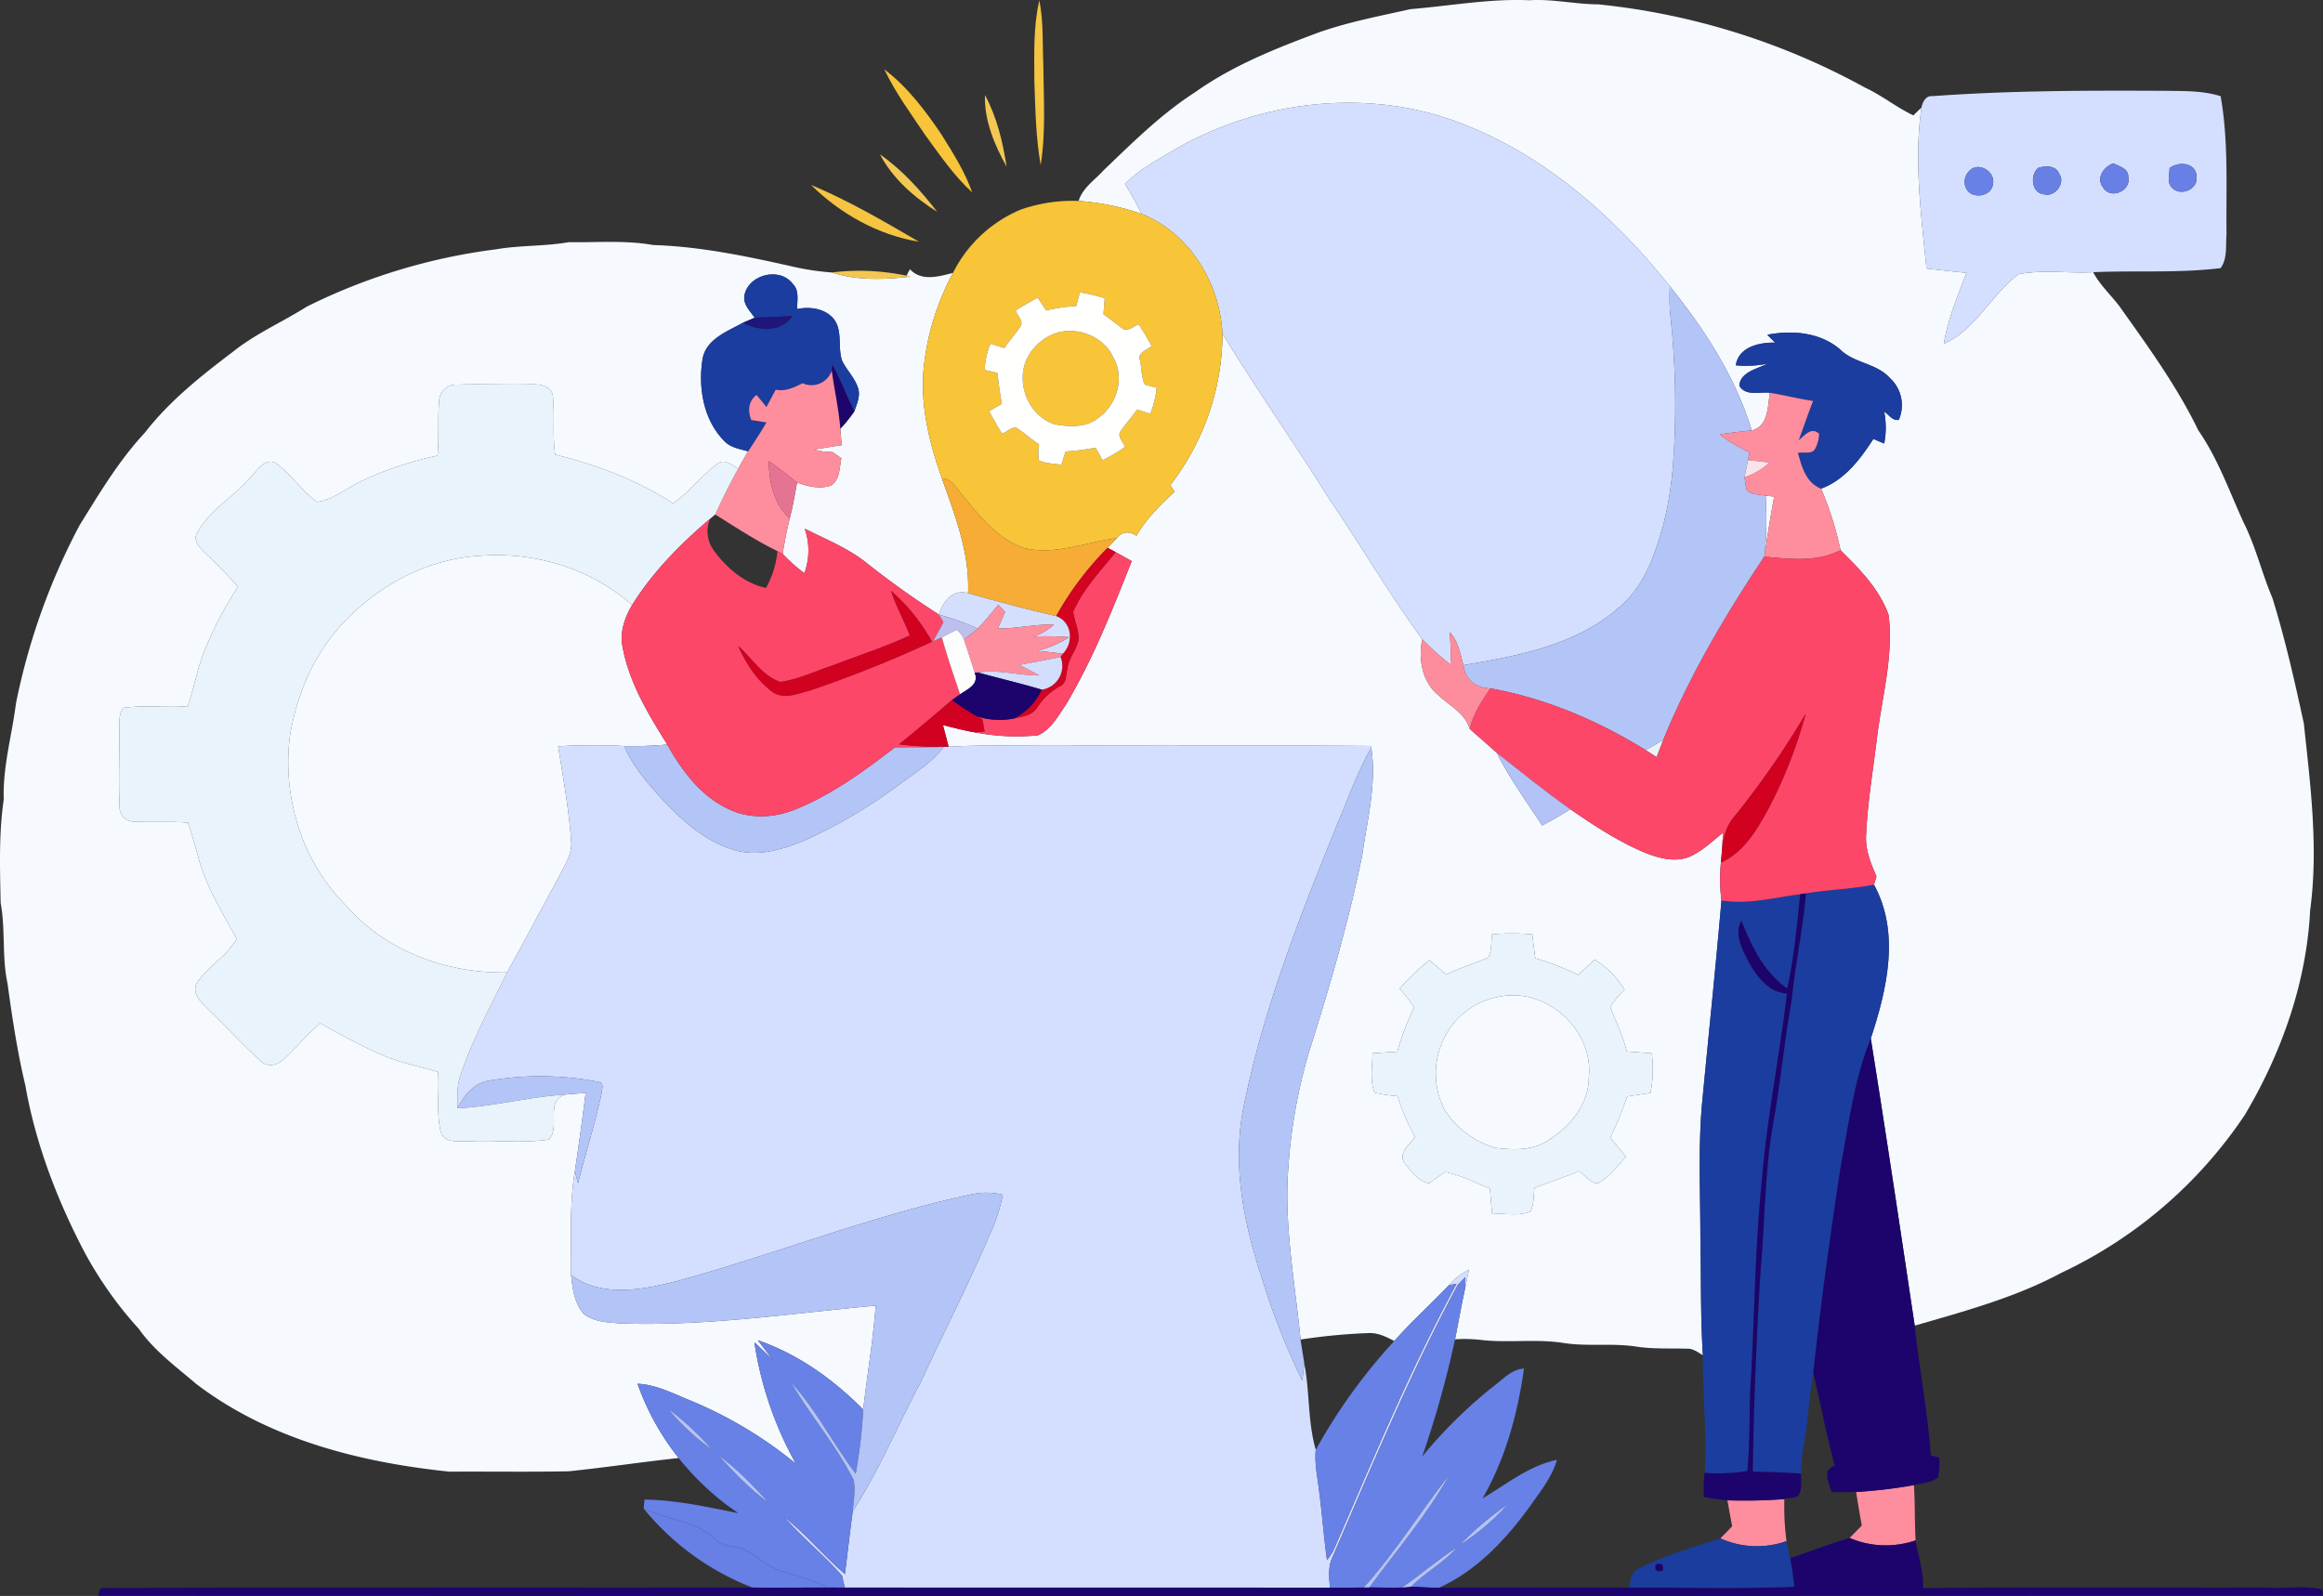 <svg xmlns="http://www.w3.org/2000/svg" width="604.576" height="415.445" viewBox="0 0 604.576 415.445">
  <rect x="0" y="0" width="604.576" height="415.445" fill="#333333" stroke="none"/>
  <g id="Group_480" data-name="Group 480" transform="translate(-1355.658 -74.098)">
    <g id="Group_437" data-name="Group 437">
      <path id="Path_7341" data-name="Path 7341" d="M1626.154,74.165c1.11,5.58.8,11.3,1.04,16.96.07,8.64.68,17.38-.69,25.95-1.28-7.24-1.39-14.61-1.65-21.94C1624.834,88.145,1624.564,81.035,1626.154,74.165Z" fill="#f4c442"/>
      <path id="Path_7342" data-name="Path 7342" d="M1566.724,122.225c9.78,4.1,18.96,9.46,28.09,14.8C1584.224,135.3,1574.3,129.735,1566.724,122.225Z" fill="#f4c442"/>
    </g>
    <g id="Group_439" data-name="Group 439">
      <path id="Path_7343" data-name="Path 7343" d="M1722.774,76.475c10.29-.84,20.53-2.76,30.89-2.31,6.04-.39,11.97,1.05,18.01,1.07a182.329,182.329,0,0,1,69.34,21.65c4.42,2.05,8.22,5.17,12.62,7.25q1.035-1.02,2.1-2.04c-1.99,13.91-.06,28.03,1.31,41.91,3.47.39,6.94.8,10.42,1.11-2.3,6.03-4.89,12.05-5.91,18.47,8.38-3.65,12.31-12.82,19.47-18.11,6.35-1.23,12.93-.17,19.38-.52,1.76,3.28,4.5,5.83,6.76,8.74,7.42,10.45,15.01,20.84,20.61,32.42,5.15,7.41,8.1,15.97,11.85,24.11,3.13,6.25,4.7,13.11,7.44,19.53,3.33,10.73,5.8,21.7,8.18,32.68,1.73,16.13,3.83,32.45,1.64,48.66-.95,18.84-7.42,37.09-17,53.23a117.742,117.742,0,0,1-47.81,41.14c-11.96,6.43-25.14,9.96-38.1,13.72-3.72-24.93-7.46-49.85-11.43-74.75,4.2-12.76,7.69-27.53.83-40.03.16-.55.49-1.64.65-2.18-1.54-3.48-3.01-7.14-2.68-11.02.38-8.37,1.8-16.65,2.8-24.97,1.29-10.62,4.36-21.27,3.04-32.03-2.36-6.72-7.55-11.98-12.52-16.89a84.822,84.822,0,0,0-5.05-16.01c6.12-2.25,10.19-7.66,13.6-12.94q1.4.6,2.82,1.2a21.717,21.717,0,0,0,0-8.31c1.22.76,2.17,2.49,3.81,2.13a9.6,9.6,0,0,0-2.39-10.95c-3.46-3.8-9.22-3.77-12.84-7.32-5.15-4.51-12.54-5.14-19.01-3.87q1.005,1.02,2.04,2.04c-4.09-.07-9.51,1.1-10.23,5.91a29.664,29.664,0,0,0,8.2-.4c-2.64,1.34-7.04,2.14-7.28,5.72,1.64,2.81,5.31,1.5,7.94,1.83-.58,3.5-.34,8.78-4.72,9.79-4.21-13.88-12.26-26.31-21.3-37.52-13.86-17.35-30.99-32.75-51.7-41.35-24.69-10.62-53.99-7.58-77.06,5.7-4.54,2.72-9.28,5.22-13.07,8.99a86.378,86.378,0,0,1,4.34,7.82,64.151,64.151,0,0,0-16.39-3.37c1.07-3.45,4.26-5.47,6.57-8.04,7.52-7.2,14.97-14.62,23.77-20.27,9.81-6.98,21.07-11.43,32.29-15.6C1706.734,79.785,1714.8,78.265,1722.774,76.475Z" fill="#f6faff"/>
      <path id="Path_7344" data-name="Path 7344" d="M1484.734,139.005c6.3-1.09,12.71-.76,19.01-1.87,7.3.13,14.68-.55,21.91.75,12.67.4,25.11,3.08,37.43,5.86a68.33,68.33,0,0,0,9.01,1.28c6.62,2.13,13.69,1.89,20.53,1.08l-1.03-.24c.22-.42.66-1.27.88-1.69,2.95,3.25,7.52,1.91,11.2.96a66.479,66.479,0,0,0-7.64,24.99c-.88,9.72,1.52,19.38,4.75,28.48,3.4,9.63,7.3,19.48,6.81,29.89-3.99-1.13-6.57,2.2-7.54,5.6a222.774,222.774,0,0,1-18.87-13.46c-4.83-3.86-10.62-6.16-16.1-8.91a17.062,17.062,0,0,1-.09,11.58,44.86,44.86,0,0,1-5.65-5.02c.51-3.12,1.09-6.22,1.86-9.28.79-3.07,1.33-6.18,1.89-9.29,2.8.99,5.99,1.82,8.9.74,2.31-1.53,2.11-4.66,2.64-7.05-.77-.56-1.55-1.1-2.33-1.63a20.258,20.258,0,0,1-4.84-.62c2.41-.42,4.83-.82,7.25-1.17-.12-1.43-.24-2.86-.36-4.28a37.592,37.592,0,0,0,3.64-4.51c.65-1.9,1.62-3.93,1.01-5.98-.82-2.68-2.92-4.68-4.15-7.14-1.27-3.5.2-7.74-2.16-10.89-2.32-2.82-6.19-3.3-9.57-2.65-.03-2.22.63-4.84-1.18-6.58-3.39-4.47-11.63-2.35-12.56,3.15-.34,2.3,1.51,3.98,2.68,5.71-.75.32-2.26.96-3.02,1.29-4.11,2.29-9.71,4.27-10.56,9.56-1.14,7.33.23,15.67,5.58,21.14,1.61,1.82,4.11,2.15,6.31,2.8q-1.335,2.205-2.56,4.47c-1.65-.85-3.59-2.72-5.46-1.24-4.14,3.08-7.26,7.34-11.53,10.3-9.35-6.11-19.88-10.02-30.67-12.7-.77-5.04-.07-10.15-.61-15.2-.36-2.77-3.56-3.2-5.81-3.09-6.35.16-12.71-.15-19.06.08a4.437,4.437,0,0,0-4.72,4.02c-.43,4.8.02,9.65-.42,14.46a89.709,89.709,0,0,0-19.73,6.58c-3.88,1.8-7.33,4.91-11.67,5.47-4.08-2.92-6.77-7.39-10.89-10.24-2.91-1.14-4.63,2.11-6.39,3.79-4.24,5.05-10.43,8.36-13.71,14.21-1.5,2.03.36,3.99,1.75,5.41a123.564,123.564,0,0,1,8.68,8.9c-4.4,7.01-8.4,14.39-10.59,22.43-.74,2.91-1.55,5.81-2.46,8.68-5.54.44-11.13-.32-16.64.41-1.56,1.49-.95,3.9-1.19,5.83.09,6.65-.23,13.31.09,19.95a3.715,3.715,0,0,0,3.87,3.86c4.63.22,9.28-.1,13.91.26,1.03,3.07,1.93,6.17,2.77,9.3,2.05,7.5,6.22,14.16,9.91,20.93-2.6,4.63-7.66,7.3-10.51,11.75-1.14,3.1,1.85,5.22,3.67,7.21,4.44,4.21,8.52,8.81,13.11,12.87,1.6,1.71,4.44,1.11,5.95-.44,3.24-3.05,6.15-6.44,9.47-9.42,5.06,2.83,10.16,5.62,15.46,7.99,4.88,2.2,10.17,3.22,15.29,4.7.35,5.12-.5,10.37.64,15.41.82,3.39,4.79,2.5,7.39,2.66,6.91-.37,13.88.55,20.74-.45,3.2-3.07-1.1-10.1,4.37-11.73,1.75-.19,3.49-.27,5.25-.37-.87,6.78-1.78,13.55-2.8,20.31-1.49,8.93-.92,18.04-.98,27.05.38,3.51.85,7.41,3.32,10.15,2.87,2.2,6.7,2.23,10.16,2.47,22.03.69,43.9-2.63,65.78-4.66-.66,9.06-2.21,18.02-3.24,27.04-7.76-7.82-16.93-14.41-27.42-18.03,1.27,1.7,2.59,3.41,3.9,5.09-1.58-1.53-3.19-3.06-4.8-4.55a92.934,92.934,0,0,0,10.79,31.6,108.743,108.743,0,0,0-26.99-16.26c-4.62-1.85-9.14-4.31-14.21-4.55a66.441,66.441,0,0,0,10.7,19.33c-9.56,1.02-19.06,2.48-28.62,3.45-10.33.21-20.66.03-30.99.1-23.32-2.4-47.14-8.45-66.05-22.92-5.21-4.47-10.84-8.56-14.83-14.25a100.522,100.522,0,0,1-14.1-19.89c-7.18-13.67-12.78-28.3-15.45-43.55-2.09-8.73-3.41-17.61-4.63-26.49-1.49-6.91-.5-14.02-1.79-20.96-.17-8.98-.5-18.02.81-26.93-.28-8.49,2.13-16.7,3.19-25.06a170.61,170.61,0,0,1,16.57-46.36c5.18-8.33,10.24-16.85,16.97-24.05,6.38-8.26,14.64-14.79,22.91-21.06,5.89-4.72,12.87-7.73,19.22-11.75A153.682,153.682,0,0,1,1484.734,139.005Z" fill="#f6faff"/>
      <g id="Group_438" data-name="Group 438">
        <path id="Path_7345" data-name="Path 7345" d="M1673.814,160.945c8.92,14.64,18.8,28.67,27.89,43.2,8.17,12.02,15.53,24.61,24.1,36.36-1.04,5-.07,11.06,4.08,14.44,2.89,2.81,7.04,4.74,8.27,8.88,2.33,2.11,4.74,4.13,7.06,6.26,3.31,6.66,7.76,12.66,11.78,18.9,2.51-1.3,4.98-2.7,7.35-4.24,6.15,4.23,12.43,8.39,19.34,11.29,3.54,1.42,7.6,2.54,11.35,1.23,3.45-1.43,6.17-4.09,9.04-6.4-.07,1.45-.15,2.9-.24,4.36-.07.85-.22,2.55-.29,3.41a42.334,42.334,0,0,0,.14,9.87c-1.56,17.88-3.43,35.77-5.13,53.66-.92,11.3-.37,22.65-.36,33.97.21,10.25.01,20.52.65,30.76-1.29-.77-2.56-1.8-4.14-1.71-4.44-.13-8.91.13-13.32-.57-6.3-.94-12.7.07-18.99-.95-7.19-1.09-14.47.1-21.67-.8a36.763,36.763,0,0,0-6.38-.12c.9-4.51,1.69-9.05,2.68-13.54.32-1.52.61-3.05.91-4.56a16.38,16.38,0,0,0-5.21,4.03c-4.67,4.89-9.7,9.44-14.2,14.51-2.11-1.12-4.35-2.22-6.82-2.06a152.462,152.462,0,0,0-17.57,1.68c-1.43-14.88-4.35-29.74-3.18-44.74a138.689,138.689,0,0,1,5.43-30.25c5.33-16.81,10.28-33.78,13.8-51.08,1.32-9.27,3.79-18.61,2.36-28.03l-.01-.42c-24.96-.23-49.92.02-74.88-.14-11.52.29-23.05-.3-34.55.3l-.57.01q-.72-2.82-1.47-5.61c2.82.7,5.62,1.45,8.49,1.93a56.757,56.757,0,0,0,16.19.75c3.42-1.49,5.31-5.04,7.33-8,7.03-11.8,12.08-24.63,17.13-37.36q-2.1-1.17-4.18-2.33c-.52-.28-1.57-.85-2.09-1.13.78-.84,1.57-1.67,2.37-2.5,1.4-1.82,3.26-1.88,5.12-.65,2.55-4.43,6.24-8.01,9.93-11.49-.29-.41-.85-1.25-1.14-1.67A64.776,64.776,0,0,0,1673.814,160.945Zm70.18,156.35c-.32,2.01-.05,4.25-1.02,6.09-3.63,1.51-7.39,2.69-10.93,4.41-1.46-1.27-2.92-2.52-4.38-3.77a59.56,59.56,0,0,0-7.76,7.47,39,39,0,0,1,3.79,4.78,80.59,80.59,0,0,0-4.4,11.59q-3.225.2-6.42.41c-.05,3.4-.74,7,.5,10.26a36.289,36.289,0,0,0,5.97.89,57.134,57.134,0,0,0,4.58,10.6c-1.25,1.98-4.38,4.06-2.85,6.67,1.75,2.12,3.58,4.97,6.49,5.42,1.44-.91,2.74-2.01,4.18-2.91,4.1.72,7.78,2.84,11.66,4.25q.285,3.255.56,6.52c3.31-.02,6.87.77,10.02-.49.95-1.88.74-4.09,1.03-6.12,3.83-1.57,7.78-2.81,11.61-4.38,1.61,1,2.92,3.23,4.96,3.11,2.97-1.64,5.04-4.44,7.26-6.93q-2.085-2.46-4.09-4.96a80.449,80.449,0,0,0,4.37-10.67q3.03-.48,6.07-.92a31.159,31.159,0,0,0,.35-10.33q-3.255-.255-6.51-.47c-.99-4.03-2.79-7.76-4.29-11.6a23.444,23.444,0,0,1,3.72-4.48,23.674,23.674,0,0,0-7.77-7.84q-2.16,1.98-4.27,3.99a66.762,66.762,0,0,0-11.18-4.32c-.29-2.09-.56-4.17-.79-6.26A62.991,62.991,0,0,0,1743.994,317.3Z" fill="#f6faff"/>
      </g>
      <path id="Path_7346" data-name="Path 7346" d="M1815.164,203.125l2.24.24c-.92,4.93-1.71,9.88-2.44,14.84A96.1,96.1,0,0,0,1815.164,203.125Z" fill="#f6faff"/>
      <path id="Path_7347" data-name="Path 7347" d="M1480.674,218.785c14.11-1.14,28.87,3.35,39.49,12.82-1.95,3.28-3.28,7.13-2.46,10.98,1.7,9.25,6.69,17.45,11.6,25.32a97.246,97.246,0,0,1-11.19.39,164.461,164.461,0,0,0-17.2.07c1.32,8.23,2.8,16.46,3.4,24.79.29,3.17-1.57,5.93-2.9,8.65-4.62,8.46-9.13,16.98-13.77,25.42-15.47.38-31.49-5.46-41.79-17.25-11.54-11.4-16.85-28.47-14.72-44.45,1.8-10.72,6.24-21.2,13.77-29.16C1454.124,226.425,1467.014,219.495,1480.674,218.785Z" fill="#f6faff"/>
      <path id="Path_7348" data-name="Path 7348" d="M1746.114,333.505c12.02-2.38,24.33,8.74,23.04,20.96.05,7.36-5.23,13.3-11.21,16.88-3.94,2.32-8.75,2.09-13.12,1.55a23.476,23.476,0,0,1-13.14-9.79,20.6,20.6,0,0,1-.09-18.94A19.772,19.772,0,0,1,1746.114,333.505Z" fill="#f6faff"/>
    </g>
    <g id="Group_440" data-name="Group 440">
      <path id="Path_7349" data-name="Path 7349" d="M1585.8,92.145c6.05,4.59,10.71,10.76,14.92,17.03,3,4.8,6.08,9.66,7.97,15.03-4.76-4.34-8.4-9.71-12.18-14.87C1592.754,103.735,1588.7,98.255,1585.8,92.145Z" fill="#f8c439"/>
    </g>
    <g id="Group_442" data-name="Group 442">
      <g id="Group_441" data-name="Group 441">
        <path id="Path_7350" data-name="Path 7350" d="M1858.614,99.125c20-1.46,40.08-1.48,60.13-1.39,4.97.08,10.04-.11,14.85,1.4,2.1,11.88,1.39,24,1.53,36.01-.24,2.9.27,6.29-1.54,8.75-11,1.35-22.13.58-33.18,1.06-6.45.35-13.03-.71-19.38.52-7.16,5.29-11.09,14.46-19.47,18.11,1.02-6.42,3.61-12.44,5.91-18.47-3.48-.31-6.95-.72-10.42-1.11-1.37-13.88-3.3-28-1.31-41.91C1856.044,100.655,1856.844,98.935,1858.614,99.125Zm27.58,18.64c-2.34,1.81-1.83,6.71,1.52,6.93,2.81.72,5.56-2.93,3.87-5.37C1890.724,117.135,1888.074,117.225,1886.194,117.765Zm16.79,5.11c1.93,3.29,7.39.95,6.57-2.72.1-2.21-2.37-2.76-3.89-3.54C1903.184,117.5,1901.094,120.415,1902.984,122.875Zm17.32-5c-.01,1.67-.77,3.67.58,5.03,2.12,2.46,6.89.56,6.44-2.82C1927.294,116.435,1922.654,115.975,1920.3,117.875Zm-52.14.75a3.85,3.85,0,0,0-.81,4.49c1.29,2.93,6.58,2.26,6.96-1.01C1875.174,118.835,1870.484,115.975,1868.164,118.625Z" fill="#d4dfff"/>
      </g>
      <path id="Path_7351" data-name="Path 7351" d="M1661.494,112.965c23.07-13.28,52.37-16.32,77.06-5.7,20.71,8.6,37.84,24,51.7,41.35a48.124,48.124,0,0,0,.23,8.57,216.167,216.167,0,0,1,1.03,30c-.33,8.76-1.08,17.61-3.7,26.03-2.07,7.09-5.04,14.35-10.94,19.14-11.13,9.73-26.2,12.5-40.33,14.89-.91-2.96-1.3-6.32-3.61-8.6a58.138,58.138,0,0,1,.2,8.45,80.463,80.463,0,0,1-7.33-6.59c-8.57-11.75-15.93-24.34-24.1-36.36-9.09-14.53-18.97-28.56-27.89-43.2-.7-13.2-8.53-26.16-21.05-31.17a86.378,86.378,0,0,0-4.34-7.82C1652.214,118.185,1656.954,115.685,1661.494,112.965Z" fill="#d4dfff"/>
      <path id="Path_7352" data-name="Path 7352" d="M1500.914,268.365a164.461,164.461,0,0,1,17.2-.07c1.91,4.58,5.06,8.47,8.33,12.15,5.73,6.44,12.34,12.75,20.88,15.08,6.11,1.62,12.36-.46,18.01-2.76a133.125,133.125,0,0,0,23.9-14.07c4.18-3.18,8.84-5.91,12.05-10.17l1.82-.08c11.5-.6,23.03-.01,34.55-.3,24.96.16,49.92-.09,74.88.14l.01.42c-3.56,6.22-5.89,13.03-8.72,19.59-9.75,24-19.33,48.3-24.47,73.78-3.12,15-.03,30.4,4.71,44.71a180.525,180.525,0,0,0,10.51,26.68c.2-1.49.37-2.97.53-4.46,1.44,7.45.88,15.17,2.99,22.5-.36,3.81.55,7.57.95,11.34.75,5.78,1.16,11.6,1.98,17.37a13.239,13.239,0,0,0,1.91-3.07c10.05-23.19,19.73-46.62,31.79-68.87l-2,.4a16.38,16.38,0,0,1,5.21-4.03c-.3,1.51-.59,3.04-.91,4.56v-2.67c-.5.52-1.48,1.54-1.97,2.06-12.3,22.84-22.21,46.86-32.51,70.64-1.3,2.54-1.01,5.41-.73,8.15q-63.15-.03-126.3-.01c-.18-.77-.52-2.31-.7-3.08-4.77-5.38-10.4-9.97-15.17-15.37,5.74,4.48,10.38,10.19,15.9,14.92.72-5.45,1.29-10.92,2.05-16.36,6.9-10.66,11.76-22.49,17.74-33.67,5.76-12.56,12.15-24.82,17.56-37.54a46.943,46.943,0,0,0,3.75-11.17,17.73,17.73,0,0,0-7.97-.13c-26.1,5.53-50.94,15.53-76.63,22.55-8.98,2.33-19.68,4.46-27.75-1.51.06-9.01-.51-18.12.98-27.05.26,1.04.54,2.09.83,3.14,1.96-7.81,4.42-15.49,6.11-23.36.08-1.09.8-2.83-.84-3.03a79.293,79.293,0,0,0-28.57-.29c-3.85.67-6.45,3.84-8.06,7.18-.05-2.88-.24-5.83.75-8.59,3.13-9.32,7.83-17.99,12.15-26.79,4.64-8.44,9.15-16.96,13.77-25.42,1.33-2.72,3.19-5.48,2.9-8.65C1503.714,284.825,1502.234,276.6,1500.914,268.365Z" fill="#d4dfff"/>
    </g>
    <g id="Group_443" data-name="Group 443">
      <path id="Path_7353" data-name="Path 7353" d="M1612,98.835c3.11,5.73,4.65,12.25,5.63,18.65C1614.474,111.835,1611.784,105.435,1612,98.835Z" fill="#f3c753"/>
      <path id="Path_7354" data-name="Path 7354" d="M1584.664,114.275c5.8,4.04,10.6,9.4,14.91,14.97C1593.594,125.5,1587.984,120.575,1584.664,114.275Z" fill="#f3c753"/>
      <path id="Path_7355" data-name="Path 7355" d="M1572.094,145.025a59.723,59.723,0,0,1,19.5.84l1.03.24C1585.784,146.915,1578.714,147.155,1572.094,145.025Z" fill="#f3c753"/>
    </g>
    <g id="Group_444" data-name="Group 444">
      <path id="Path_7356" data-name="Path 7356" d="M1886.194,117.765c1.88-.54,4.53-.63,5.39,1.56,1.69,2.44-1.06,6.09-3.87,5.37C1884.364,124.475,1883.854,119.575,1886.194,117.765Z" fill="#687fe4"/>
    </g>
    <g id="Group_445" data-name="Group 445">
      <path id="Path_7357" data-name="Path 7357" d="M1902.984,122.875c-1.89-2.46.2-5.38,2.68-6.26,1.52.78,3.99,1.33,3.89,3.54C1910.374,123.825,1904.914,126.165,1902.984,122.875Z" fill="#687fe5"/>
    </g>
    <g id="Group_446" data-name="Group 446">
      <path id="Path_7358" data-name="Path 7358" d="M1920.3,117.875c2.35-1.9,6.99-1.44,7.02,2.21.45,3.38-4.32,5.28-6.44,2.82C1919.534,121.545,1920.294,119.545,1920.3,117.875Z" fill="#6880e5"/>
      <path id="Path_7359" data-name="Path 7359" d="M1523.164,466.785c6.11,3.07,13.76,3.04,18.72,8.16,2.26,2.01,5.62,1.45,8.19,2.86,2.71,1.49,4.97,3.78,7.94,4.83,4.36,1.59,8.93,2.65,13.11,4.73-6.54-.01-13.08.08-19.62,0A68.168,68.168,0,0,1,1523.164,466.785Z" fill="#6880e5"/>
    </g>
    <g id="Group_449" data-name="Group 449">
      <path id="Path_7360" data-name="Path 7360" d="M1868.164,118.625c2.32-2.65,7.01.21,6.15,3.48-.38,3.27-5.67,3.94-6.96,1.01A3.85,3.85,0,0,1,1868.164,118.625Z" fill="#6881e6"/>
      <g id="Group_447" data-name="Group 447">
        <path id="Path_7361" data-name="Path 7361" d="M1735.054,408.6c.49-.52,1.47-1.54,1.97-2.06v2.67c-.99,4.49-1.78,9.03-2.68,13.54a261.91,261.91,0,0,1-8.55,30.51,121.767,121.767,0,0,1,19.23-18.81c2.19-1.71,4.3-3.94,7.26-4.08-1.65,11.77-4.82,23.44-10.79,33.79,6.24-3.69,12.12-8.53,19.37-10.05-1.24,4.36-4.11,7.94-6.66,11.6-6.33,8.81-13.98,17.17-24.04,21.7-2.44.03-4.87-.2-7.29-.26,3.72-3.76,8.55-6.21,12-10.25-5,3.17-9.45,7.1-14.32,10.46-2.84.07-5.68,0-8.52-.03,7.11-9.67,15.07-18.85,20.88-29.4-7.58,9.69-14.07,20.24-22.31,29.43-2.93.04-5.86.03-8.79.03-.28-2.74-.57-5.61.73-8.15C1712.844,455.455,1722.754,431.435,1735.054,408.6Zm.57,67.65a60.3,60.3,0,0,0,12.38-10.49A84.3,84.3,0,0,0,1735.624,476.245Z" fill="#6881e6"/>
      </g>
      <path id="Path_7362" data-name="Path 7362" d="M1718.524,423.185c4.5-5.07,9.53-9.62,14.2-14.51l2-.4c-12.06,22.25-21.74,45.68-31.79,68.87a13.239,13.239,0,0,1-1.91,3.07c-.82-5.77-1.23-11.59-1.98-17.37-.4-3.77-1.31-7.53-.95-11.34A145.669,145.669,0,0,1,1718.524,423.185Z" fill="#6881e6"/>
      <g id="Group_448" data-name="Group 448">
        <path id="Path_7363" data-name="Path 7363" d="M1552.894,422.985c10.49,3.62,19.66,10.21,27.42,18.03a134.4,134.4,0,0,1-1.95,16.72c-5.89-7.77-10.28-16.66-16.91-23.89,5.08,8.67,11.72,16.4,16.31,25.37.64,2.71.04,5.53-.17,8.27-.76,5.44-1.33,10.91-2.05,16.36-5.52-4.73-10.16-10.44-15.9-14.92,4.77,5.4,10.4,9.99,15.17,15.37.18.77.52,2.31.7,3.08-1.47-.01-2.93-.02-4.39-.01-4.18-2.08-8.75-3.14-13.11-4.73-2.97-1.05-5.23-3.34-7.94-4.83-2.57-1.41-5.93-.85-8.19-2.86-4.96-5.12-12.61-5.09-18.72-8.16l.24-2.32c8.27.12,16.36,1.92,24.42,3.54a69.339,69.339,0,0,1-15.54-14.36,66.441,66.441,0,0,1-10.7-19.33c5.07.24,9.59,2.7,14.21,4.55a108.743,108.743,0,0,1,26.99,16.26,92.934,92.934,0,0,1-10.79-31.6c1.61,1.49,3.22,3.02,4.8,4.55C1555.484,426.395,1554.164,424.685,1552.894,422.985Zm-23.33,17.87a59.345,59.345,0,0,0,11.27,10.5A71.374,71.374,0,0,0,1529.564,440.855Zm12.98,12.04c4.12,4.39,8.28,8.94,13.22,12.41C1551.664,460.885,1547.464,456.385,1542.544,452.895Zm14.48,13.55" fill="#6881e6"/>
      </g>
    </g>
    <g id="Group_451" data-name="Group 451">
      <g id="Group_450" data-name="Group 450">
        <path id="Path_7364" data-name="Path 7364" d="M1621.254,128.685a40.736,40.736,0,0,1,15.12-2.28,64.151,64.151,0,0,1,16.39,3.37c12.52,5.01,20.35,17.97,21.05,31.17a64.776,64.776,0,0,1-13.6,39.45c.29.42.85,1.26,1.14,1.67-3.69,3.48-7.38,7.06-9.93,11.49-1.86-1.23-3.72-1.17-5.12.65-8.06,1-16.07,4.57-24.27,2.52-7.15-2.56-11.88-8.77-16.47-14.47-1.33-1.53-2.51-3.57-4.78-3.65-3.23-9.1-5.63-18.76-4.75-28.48a66.479,66.479,0,0,1,7.64-24.99A34.707,34.707,0,0,1,1621.254,128.685Zm15.46,21.5c-.32,1.19-.64,2.39-.97,3.59a43.674,43.674,0,0,0-7.81,1.15c-.74-1.12-1.48-2.24-2.21-3.36-1.93,1.06-3.83,2.16-5.7,3.33.32,1.31,1.96,2.58,1.35,4.01-1.36,2-2.96,3.81-4.33,5.8-.91-.28-2.71-.85-3.62-1.13a19.55,19.55,0,0,0-1.48,6.83c1.09.25,2.19.5,3.3.76.3,2.69.66,5.39,1.17,8.05-1.11.64-2.22,1.27-3.33,1.91,1.05,1.98,2.15,3.94,3.37,5.82,1.26-.35,2.46-1.84,3.83-1.44,2,1.35,3.83,2.93,5.82,4.3a12.793,12.793,0,0,0-.07,4.14c1.83.83,3.91.83,5.87,1.12.35-1.15.71-2.29,1.08-3.43a66.417,66.417,0,0,0,7.81-.99c.6,1.08,1.2,2.16,1.81,3.25a45.131,45.131,0,0,0,5.81-3.42c-.34-1.26-1.85-2.49-1.29-3.88,1.4-2.03,3.04-3.88,4.46-5.9.86.28,2.58.83,3.44,1.11a25.991,25.991,0,0,0,1.67-6.78c-1.05-.24-2.08-.52-3.11-.82-.87-1.91-.8-4.17-1.2-6.22-.88-2.13,1.83-2.73,2.97-3.82-1.02-1.92-2.13-3.79-3.31-5.62-1.3.38-2.61,1.83-4.04,1.23-1.75-1.25-3.39-2.64-5.16-3.86.1-1.4.21-2.8.32-4.19A59.851,59.851,0,0,0,1636.714,150.185Z" fill="#f8c438"/>
      </g>
      <path id="Path_7365" data-name="Path 7365" d="M1631.1,160.615c5.6-1.39,11.96,1.29,14.37,6.65,2.95,5.27.84,12.28-3.99,15.65-3.18,2.55-7.62,2.34-11.4,1.63-6.56-2.17-9.91-10.06-7.46-16.42A13.168,13.168,0,0,1,1631.1,160.615Z" fill="#f8c438"/>
    </g>
    <g id="Group_452" data-name="Group 452">
      <path id="Path_7366" data-name="Path 7366" d="M1549.384,151.1c.93-5.5,9.17-7.62,12.56-3.15,1.81,1.74,1.15,4.36,1.18,6.58,3.38-.65,7.25-.17,9.57,2.65,2.36,3.15.89,7.39,2.16,10.89,1.23,2.46,3.33,4.46,4.15,7.14.61,2.05-.36,4.08-1.01,5.98-2.01-3.98-3.52-8.21-5.7-12.11-.05.39-.14,1.15-.18,1.53a5.569,5.569,0,0,1-7.59,3.24c-2.18,1.1-4.46,2.21-6.97,1.68-.82,1.5-1.62,3.01-2.42,4.52-.85-1.05-1.71-2.11-2.57-3.16-2.15,1.63-2.33,4.17-1.38,6.54,1.31.2,2.62.41,3.94.63-1.46,2.59-3.15,5.04-4.75,7.54-2.2-.65-4.7-.98-6.31-2.8-5.35-5.47-6.72-13.81-5.58-21.14.85-5.29,6.45-7.27,10.56-9.56,4.17,2.3,9.98,2.59,12.92-1.78-3.29.28-6.6.28-9.9.49C1550.894,155.085,1549.044,153.4,1549.384,151.1Z" fill="#1b3d9f"/>
      <path id="Path_7367" data-name="Path 7367" d="M1815.6,161.245c6.47-1.27,13.86-.64,19.01,3.87,3.62,3.55,9.38,3.52,12.84,7.32a9.6,9.6,0,0,1,2.39,10.95c-1.64.36-2.59-1.37-3.81-2.13a21.717,21.717,0,0,1,0,8.31q-1.425-.6-2.82-1.2c-3.41,5.28-7.48,10.69-13.6,12.94-3.9-1.49-5.04-5.68-6.02-9.3,1.49-.37,3.82.55,4.56-1.28a8.522,8.522,0,0,0,.93-3.71c-2.01-1.9-3.8.46-5.3,1.7,1.24-3.41,2.43-6.85,3.73-10.24-3.78-.57-7.48-1.51-11.24-2.13-2.63-.33-6.3.98-7.94-1.83.24-3.58,4.64-4.38,7.28-5.72a29.664,29.664,0,0,1-8.2.4c.72-4.81,6.14-5.98,10.23-5.91Q1816.609,162.265,1815.6,161.245Z" fill="#1b3d9f"/>
      <path id="Path_7368" data-name="Path 7368" d="M1825.674,306.655c5.87-.99,11.85-1.12,17.7-2.25,6.86,12.5,3.37,27.27-.83,40.03-4.35,10.76-5.76,22.37-7.89,33.69-2.7,17.76-5.15,35.54-7.08,53.4-.64,4.22-1.2,8.44-1.57,12.7-.44,4.5-1.71,8.92-1.61,13.47-4.18-.27-8.37-.41-12.56-.51.22-17.39.95-34.76,2.01-52.11,1.19-12.99,1.05-26.12,3.36-38.99,1.91-10.52,2.86-21.18,4.76-31.71C1822.884,325.1,1824.874,315.945,1825.674,306.655Z" fill="#1b3d9f"/>
      <path id="Path_7369" data-name="Path 7369" d="M1803.684,308.505c6.88,1.1,13.69-.74,20.48-1.63-.83,8.22-1.6,16.49-3.36,24.56-6.08-4.25-9.28-10.99-11.94-17.66-1.94,3.46.18,7.2,1.69,10.38,2.15,3.91,5.3,8.3,10.17,8.57-1.89,16.16-5.19,32.13-6.49,48.36-1.92,18.27-1.9,36.66-3.06,54.99-.26,6.98-.07,13.99-.76,20.96a47.893,47.893,0,0,1-11.09.48c.66-10.17-.63-20.41-.48-30.62-.64-10.24-.44-20.51-.65-30.76-.01-11.32-.56-22.67.36-33.97C1800.254,344.275,1802.124,326.385,1803.684,308.505Z" fill="#1b3d9f"/>
    </g>
    <g id="Group_453" data-name="Group 453">
      <path id="Path_7370" data-name="Path 7370" d="M1790.484,157.185a48.124,48.124,0,0,1-.23-8.57c9.04,11.21,17.09,23.64,21.3,37.52-2.75.33-5.5.59-8.23,1.04,2.24,2.05,5.02,3.3,7.67,4.74-.1.49-.29,1.47-.39,1.96-.32,1.49-.65,2.98-.9,4.48a20.877,20.877,0,0,0,.57,3.33c1.29,1.25,3.24,1.11,4.89,1.44a96.1,96.1,0,0,1-.2,15.08l-.13.8c-10.07,15.13-19.41,30.87-26.3,47.73-1.53.87-3.05,1.76-4.57,2.64-12.37-7.67-26.1-13.52-40.46-16.08-3.6-.04-6.68-2.32-6.96-6.05,14.13-2.39,29.2-5.16,40.33-14.89,5.9-4.79,8.87-12.05,10.94-19.14,2.62-8.42,3.37-17.27,3.7-26.03A216.167,216.167,0,0,0,1790.484,157.185Z" fill="#b3c4f7"/>
      <path id="Path_7371" data-name="Path 7371" d="M1518.114,268.3a97.246,97.246,0,0,0,11.19-.39c3.77,6.74,8.66,13.35,15.82,16.73,5.41,2.68,11.89,2.44,17.41.2,9.57-3.81,17.95-9.99,26.07-16.21,4.23-.06,8.46,0,12.68-.1-3.21,4.26-7.87,6.99-12.05,10.17a133.125,133.125,0,0,1-23.9,14.07c-5.65,2.3-11.9,4.38-18.01,2.76-8.54-2.33-15.15-8.64-20.88-15.08C1523.174,276.765,1520.024,272.875,1518.114,268.3Z" fill="#b3c4f7"/>
      <path id="Path_7372" data-name="Path 7372" d="M1703.824,288.3c2.83-6.56,5.16-13.37,8.72-19.59,1.43,9.42-1.04,18.76-2.36,28.03-3.52,17.3-8.47,34.27-13.8,51.08a138.689,138.689,0,0,0-5.43,30.25c-1.17,15,1.75,29.86,3.18,44.74.31,2.06.67,4.13.97,6.2-.16,1.49-.33,2.97-.53,4.46a180.525,180.525,0,0,1-10.51-26.68c-4.74-14.31-7.83-29.71-4.71-44.71C1684.494,336.6,1694.074,312.3,1703.824,288.3Z" fill="#b3c4f7"/>
      <path id="Path_7373" data-name="Path 7373" d="M1482.8,355.425a79.293,79.293,0,0,1,28.57.29c1.64.2.92,1.94.84,3.03-1.69,7.87-4.15,15.55-6.11,23.36-.29-1.05-.57-2.1-.83-3.14,1.02-6.76,1.93-13.53,2.8-20.31-1.76.1-3.5.18-5.25.37-9.43.61-18.65,3.08-28.08,3.58C1476.354,359.265,1478.954,356.1,1482.8,355.425Z" fill="#b3c4f7"/>
      <path id="Path_7374" data-name="Path 7374" d="M1608.674,384.975a17.73,17.73,0,0,1,7.97.13,46.943,46.943,0,0,1-3.75,11.17c-5.41,12.72-11.8,24.98-17.56,37.54-5.98,11.18-10.84,23.01-17.74,33.67.21-2.74.81-5.56.17-8.27-4.59-8.97-11.23-16.7-16.31-25.37,6.63,7.23,11.02,16.12,16.91,23.89a134.4,134.4,0,0,0,1.95-16.72c1.03-9.02,2.58-17.98,3.24-27.04-21.88,2.03-43.75,5.35-65.78,4.66-3.46-.24-7.29-.27-10.16-2.47-2.47-2.74-2.94-6.64-3.32-10.15,8.07,5.97,18.77,3.84,27.75,1.51C1557.734,400.505,1582.574,390.505,1608.674,384.975Z" fill="#b3c4f7"/>
      <path id="Path_7375" data-name="Path 7375" d="M1529.564,440.855a71.374,71.374,0,0,1,11.27,10.5A59.345,59.345,0,0,1,1529.564,440.855Z" fill="#b3c4f7"/>
      <path id="Path_7376" data-name="Path 7376" d="M1542.544,452.895c4.92,3.49,9.12,7.99,13.22,12.41C1550.824,461.835,1546.664,457.285,1542.544,452.895Z" fill="#b3c4f7"/>
      <path id="Path_7377" data-name="Path 7377" d="M1735.624,476.245a84.3,84.3,0,0,1,12.38-10.49A60.3,60.3,0,0,1,1735.624,476.245Z" fill="#b3c4f7"/>
    </g>
    <g id="Group_455" data-name="Group 455">
      <g id="Group_454" data-name="Group 454">
        <path id="Path_7378" data-name="Path 7378" d="M1636.714,150.185a59.851,59.851,0,0,1,6.45,1.54c-.11,1.39-.22,2.79-.32,4.19,1.77,1.22,3.41,2.61,5.16,3.86,1.43.6,2.74-.85,4.04-1.23,1.18,1.83,2.29,3.7,3.31,5.62-1.14,1.09-3.85,1.69-2.97,3.82.4,2.05.33,4.31,1.2,6.22,1.03.3,2.06.58,3.11.82a25.991,25.991,0,0,1-1.67,6.78c-.86-.28-2.58-.83-3.44-1.11-1.42,2.02-3.06,3.87-4.46,5.9-.56,1.39.95,2.62,1.29,3.88a45.131,45.131,0,0,1-5.81,3.42c-.61-1.09-1.21-2.17-1.81-3.25a66.417,66.417,0,0,1-7.81.99c-.37,1.14-.73,2.28-1.08,3.43-1.96-.29-4.04-.29-5.87-1.12a12.793,12.793,0,0,1,.07-4.14c-1.99-1.37-3.82-2.95-5.82-4.3-1.37-.4-2.57,1.09-3.83,1.44-1.22-1.88-2.32-3.84-3.37-5.82,1.11-.64,2.22-1.27,3.33-1.91-.51-2.66-.87-5.36-1.17-8.05-1.11-.26-2.21-.51-3.3-.76a19.55,19.55,0,0,1,1.48-6.83c.91.28,2.71.85,3.62,1.13,1.37-1.99,2.97-3.8,4.33-5.8.61-1.43-1.03-2.7-1.35-4.01,1.87-1.17,3.77-2.27,5.7-3.33.73,1.12,1.47,2.24,2.21,3.36a43.674,43.674,0,0,1,7.81-1.15C1636.074,152.575,1636.394,151.375,1636.714,150.185Zm-5.61,10.43a13.168,13.168,0,0,0-8.48,7.51c-2.45,6.36.9,14.25,7.46,16.42,3.78.71,8.22.92,11.4-1.63,4.83-3.37,6.94-10.38,3.99-15.65C1643.064,161.9,1636.7,159.225,1631.1,160.615Z" fill="#fffffe"/>
      </g>
    </g>
    <g id="Group_456" data-name="Group 456">
      <path id="Path_7379" data-name="Path 7379" d="M1552.064,156.815c3.3-.21,6.61-.21,9.9-.49-2.94,4.37-8.75,4.08-12.92,1.78C1549.8,157.775,1551.314,157.135,1552.064,156.815Z" fill="#1e167a"/>
    </g>
    <g id="Group_457" data-name="Group 457">
      <path id="Path_7380" data-name="Path 7380" d="M1572.294,169.085c2.18,3.9,3.69,8.13,5.7,12.11a37.592,37.592,0,0,1-3.64,4.51c-.42-5.08-1.53-10.06-2.24-15.09C1572.154,170.235,1572.244,169.475,1572.294,169.085Z" fill="#1d056c"/>
    </g>
    <g id="Group_458" data-name="Group 458">
      <path id="Path_7381" data-name="Path 7381" d="M1564.524,173.855a5.569,5.569,0,0,0,7.59-3.24c.71,5.03,1.82,10.01,2.24,15.09.12,1.42.24,2.85.36,4.28-2.42.35-4.84.75-7.25,1.17a20.258,20.258,0,0,0,4.84.62c.78.53,1.56,1.07,2.33,1.63-.53,2.39-.33,5.52-2.64,7.05-2.91,1.08-6.1.25-8.9-.74-2.41-1.91-4.79-3.86-7.35-5.57.07,5.4,1.23,11.11,5.46,14.86-.77,3.06-1.35,6.16-1.86,9.28-.34-.18-1.01-.55-1.35-.73-5.64-2.73-10.88-6.22-16.19-9.53,1.86-4.06,3.81-8.07,6.01-11.95q1.23-2.265,2.56-4.47c1.6-2.5,3.29-4.95,4.75-7.54-1.32-.22-2.63-.43-3.94-.63-.95-2.37-.77-4.91,1.38-6.54.86,1.05,1.72,2.11,2.57,3.16.8-1.51,1.6-3.02,2.42-4.52C1560.064,176.065,1562.344,174.955,1564.524,173.855Z" fill="#fe8e9d"/>
      <path id="Path_7382" data-name="Path 7382" d="M1816.274,176.345c3.76.62,7.46,1.56,11.24,2.13-1.3,3.39-2.49,6.83-3.73,10.24,1.5-1.24,3.29-3.6,5.3-1.7a8.522,8.522,0,0,1-.93,3.71c-.74,1.83-3.07.91-4.56,1.28.98,3.62,2.12,7.81,6.02,9.3a84.822,84.822,0,0,1,5.05,16.01c-6.14,3.16-13.22,2.32-19.83,1.69l.13-.8c.73-4.96,1.52-9.91,2.44-14.84l-2.24-.24c-1.65-.33-3.6-.19-4.89-1.44a20.877,20.877,0,0,1-.57-3.33,19.663,19.663,0,0,0,6.51-3.84q-2.8-.36-5.61-.64c.1-.49.29-1.47.39-1.96-2.65-1.44-5.43-2.69-7.67-4.74,2.73-.45,5.48-.71,8.23-1.04C1815.934,185.125,1815.694,179.845,1816.274,176.345Z" fill="#fe8e9d"/>
      <path id="Path_7383" data-name="Path 7383" d="M1838.734,462.485a129.245,129.245,0,0,0,15.05-1.79c.28,4.79.16,9.59.42,14.39a23.94,23.94,0,0,1-17.17-.63c1.05-1.08,2.11-2.15,3.17-3.23C1839.674,468.315,1839.174,465.4,1838.734,462.485Z" fill="#fe8e9d"/>
      <path id="Path_7384" data-name="Path 7384" d="M1805.224,464.655a138.459,138.459,0,0,0,14.83-.32,69.105,69.105,0,0,0,.55,10.95,23.136,23.136,0,0,1-17.21-.72c1.04-1.03,2.06-2.09,3.07-3.16C1806.034,469.155,1805.634,466.895,1805.224,464.655Z" fill="#fe8e9d"/>
    </g>
    <g id="Group_460" data-name="Group 460">
      <path id="Path_7385" data-name="Path 7385" d="M1469.954,178.245a4.437,4.437,0,0,1,4.72-4.02c6.35-.23,12.71.08,19.06-.08,2.25-.11,5.45.32,5.81,3.09.54,5.05-.16,10.16.61,15.2,10.79,2.68,21.32,6.59,30.67,12.7,4.27-2.96,7.39-7.22,11.53-10.3,1.87-1.48,3.81.39,5.46,1.24-2.2,3.88-4.15,7.89-6.01,11.95l-1.34,1.12c-7.7,6.53-14.94,13.85-20.3,22.46-10.62-9.47-25.38-13.96-39.49-12.82-13.66.71-26.55,7.64-35.77,17.58-7.53,7.96-11.97,18.44-13.77,29.16-2.13,15.98,3.18,33.05,14.72,44.45,10.3,11.79,26.32,17.63,41.79,17.25-4.32,8.8-9.02,17.47-12.15,26.79-.99,2.76-.8,5.71-.75,8.59,9.43-.5,18.65-2.97,28.08-3.58-5.47,1.63-1.17,8.66-4.37,11.73-6.86,1-13.83.08-20.74.45-2.6-.16-6.57.73-7.39-2.66-1.14-5.04-.29-10.29-.64-15.41-5.12-1.48-10.41-2.5-15.29-4.7-5.3-2.37-10.4-5.16-15.46-7.99-3.32,2.98-6.23,6.37-9.47,9.42-1.51,1.55-4.35,2.15-5.95.44-4.59-4.06-8.67-8.66-13.11-12.87-1.82-1.99-4.81-4.11-3.67-7.21,2.85-4.45,7.91-7.12,10.51-11.75-3.69-6.77-7.86-13.43-9.91-20.93-.84-3.13-1.74-6.23-2.77-9.3-4.63-.36-9.28-.04-13.91-.26a3.715,3.715,0,0,1-3.87-3.86c-.32-6.64,0-13.3-.09-19.95.24-1.93-.37-4.34,1.19-5.83,5.51-.73,11.1.03,16.64-.41.91-2.87,1.72-5.77,2.46-8.68,2.19-8.04,6.19-15.42,10.59-22.43a123.564,123.564,0,0,0-8.68-8.9c-1.39-1.42-3.25-3.38-1.75-5.41,3.28-5.85,9.47-9.16,13.71-14.21,1.76-1.68,3.48-4.93,6.39-3.79,4.12,2.85,6.81,7.32,10.89,10.24,4.34-.56,7.79-3.67,11.67-5.47a89.709,89.709,0,0,1,19.73-6.58C1469.974,187.9,1469.524,183.045,1469.954,178.245Z" fill="#e9f3fb"/>
      <path id="Path_7386" data-name="Path 7386" d="M1783.964,269.375c1.52-.88,3.04-1.77,4.57-2.64-.59,1.48-1.16,2.98-1.73,4.47C1785.854,270.6,1784.9,269.975,1783.964,269.375Z" fill="#e9f3fb"/>
      <g id="Group_459" data-name="Group 459">
        <path id="Path_7387" data-name="Path 7387" d="M1743.994,317.3a62.991,62.991,0,0,1,10.46.01c.23,2.09.5,4.17.79,6.26a66.762,66.762,0,0,1,11.18,4.32q2.115-2.01,4.27-3.99a23.674,23.674,0,0,1,7.77,7.84,23.444,23.444,0,0,0-3.72,4.48c1.5,3.84,3.3,7.57,4.29,11.6q3.255.21,6.51.47a31.159,31.159,0,0,1-.35,10.33q-3.045.435-6.07.92a80.449,80.449,0,0,1-4.37,10.67q2.01,2.505,4.09,4.96c-2.22,2.49-4.29,5.29-7.26,6.93-2.04.12-3.35-2.11-4.96-3.11-3.83,1.57-7.78,2.81-11.61,4.38-.29,2.03-.08,4.24-1.03,6.12-3.15,1.26-6.71.47-10.02.49q-.27-3.27-.56-6.52c-3.88-1.41-7.56-3.53-11.66-4.25-1.44.9-2.74,2-4.18,2.91-2.91-.45-4.74-3.3-6.49-5.42-1.53-2.61,1.6-4.69,2.85-6.67a57.134,57.134,0,0,1-4.58-10.6,36.289,36.289,0,0,1-5.97-.89c-1.24-3.26-.55-6.86-.5-10.26q3.2-.21,6.42-.41a80.59,80.59,0,0,1,4.4-11.59,39,39,0,0,0-3.79-4.78,59.56,59.56,0,0,1,7.76-7.47c1.46,1.25,2.92,2.5,4.38,3.77,3.54-1.72,7.3-2.9,10.93-4.41C1743.944,321.545,1743.674,319.3,1743.994,317.3Zm2.12,16.21a19.772,19.772,0,0,0-14.52,10.66,20.6,20.6,0,0,0,.09,18.94,23.476,23.476,0,0,0,13.14,9.79c4.37.54,9.18.77,13.12-1.55,5.98-3.58,11.26-9.52,11.21-16.88C1770.444,342.245,1758.134,331.125,1746.114,333.505Z" fill="#e9f3fb"/>
      </g>
    </g>
    <g id="Group_461" data-name="Group 461">
      <path id="Path_7388" data-name="Path 7388" d="M1555.744,194.145c2.56,1.71,4.94,3.66,7.35,5.57-.56,3.11-1.1,6.22-1.89,9.29C1556.974,205.255,1555.814,199.545,1555.744,194.145Z" fill="#e57492"/>
    </g>
    <g id="Group_462" data-name="Group 462">
      <path id="Path_7389" data-name="Path 7389" d="M1810.6,193.875q2.8.285,5.61.64a19.663,19.663,0,0,1-6.51,3.84C1809.954,196.855,1810.284,195.365,1810.6,193.875Z" fill="#f7e3e9"/>
    </g>
    <g id="Group_463" data-name="Group 463">
      <path id="Path_7390" data-name="Path 7390" d="M1600.784,198.6c2.27.08,3.45,2.12,4.78,3.65,4.59,5.7,9.32,11.91,16.47,14.47,8.2,2.05,16.21-1.52,24.27-2.52-.8.83-1.59,1.66-2.37,2.5a80.575,80.575,0,0,0-13.39,17.77c-7.71-1.76-15.35-3.81-22.95-5.98C1608.084,218.085,1604.184,208.235,1600.784,198.6Z" fill="#f6ac35"/>
    </g>
    <g id="Group_465" data-name="Group 465">
      <g id="Group_464" data-name="Group 464">
        <path id="Path_7391" data-name="Path 7391" d="M1520.164,231.6c5.36-8.61,12.6-15.93,20.3-22.46a8.378,8.378,0,0,0,1,8.29c3.3,4.54,7.94,8.51,13.55,9.72a23.834,23.834,0,0,0,2.98-9.6c.34.18,1.01.55,1.35.73a44.86,44.86,0,0,0,5.65,5.02,17.062,17.062,0,0,0,.09-11.58c5.48,2.75,11.27,5.05,16.1,8.91a222.774,222.774,0,0,0,18.87,13.46c.29.5.86,1.5,1.14,2-.86,1.65-1.82,3.24-2.64,4.91.56-.25,1.67-.75,2.23-1,1.38,5.01,3.08,9.91,4.73,14.84-.53.38-1.59,1.13-2.13,1.51-4.52,3.88-9.07,7.73-13.7,11.49a79.95,79.95,0,0,0,12.85.61l.57-.01-1.82.08c-4.22.1-8.45.04-12.68.1-8.12,6.22-16.5,12.4-26.07,16.21-5.52,2.24-12,2.48-17.41-.2-7.16-3.38-12.05-9.99-15.82-16.73-4.91-7.87-9.9-16.07-11.6-25.32C1516.884,238.735,1518.214,234.885,1520.164,231.6Zm67.4-3.67c1.32,3.99,3.38,7.67,4.89,11.59-6.41,2.98-13.15,5.15-19.74,7.68-4.66,1.5-9.12,3.76-14.01,4.42-4.69-1.66-7.36-6.18-10.92-9.36,2.02,4.55,4.86,8.94,8.9,11.94,3.02,2.11,6.75.4,9.93-.41a325.952,325.952,0,0,0,31.59-12.64A48.394,48.394,0,0,0,1587.564,227.935Z" fill="#fc4769"/>
      </g>
      <path id="Path_7392" data-name="Path 7392" d="M1814.834,219.005c6.61.63,13.69,1.47,19.83-1.69,4.97,4.91,10.16,10.17,12.52,16.89,1.32,10.76-1.75,21.41-3.04,32.03-1,8.32-2.42,16.6-2.8,24.97-.33,3.88,1.14,7.54,2.68,11.02-.16.54-.49,1.63-.65,2.18-5.85,1.13-11.83,1.26-17.7,2.25-.38.05-1.14.16-1.51.22-6.79.89-13.6,2.73-20.48,1.63a42.334,42.334,0,0,1-.14-9.87c6.01-2.7,9.42-8.64,12.44-14.17a122.366,122.366,0,0,0,9.59-24.51,225.29,225.29,0,0,1-18.45,26.61c-2.16,2.38-2.98,5.54-3.29,8.66.09-1.46.17-2.91.24-4.36-2.87,2.31-5.59,4.97-9.04,6.4-3.75,1.31-7.81.19-11.35-1.23-6.91-2.9-13.19-7.06-19.34-11.29-6.59-4.6-12.79-9.72-19.13-14.66-2.32-2.13-4.73-4.15-7.06-6.26.91-3.9,3.12-7.27,5.35-10.53,14.36,2.56,28.09,8.41,40.46,16.08.94.6,1.89,1.22,2.84,1.83.57-1.49,1.14-2.99,1.73-4.47C1795.424,249.875,1804.764,234.135,1814.834,219.005Z" fill="#fc4769"/>
      <path id="Path_7393" data-name="Path 7393" d="M1646.024,217.835q2.085,1.155,4.18,2.33c-5.05,12.73-10.1,25.56-17.13,37.36-2.02,2.96-3.91,6.51-7.33,8a56.757,56.757,0,0,1-16.19-.75c.59-.07,1.75-.23,2.34-.31-.14-.77-.43-2.32-.57-3.09l-1.54-.83a19.628,19.628,0,0,0,9.77.59c2.21-.47,4.83-.84,6.12-2.96a16.186,16.186,0,0,1,5.81-5.43c1.84-.76,1.53-3,1.98-4.58.3-2.61,2.15-4.65,2.81-7.13.36-2.63-.95-5.09-1.32-7.64C1637.474,227.495,1642.024,222.755,1646.024,217.835Z" fill="#fc4769"/>
    </g>
    <g id="Group_466" data-name="Group 466">
      <path id="Path_7394" data-name="Path 7394" d="M1630.544,234.475a80.575,80.575,0,0,1,13.39-17.77c.52.28,1.57.85,2.09,1.13-4,4.92-8.55,9.66-11.07,15.56.37,2.55,1.68,5.01,1.32,7.64-.66,2.48-2.51,4.52-2.81,7.13-.45,1.58-.14,3.82-1.98,4.58a16.186,16.186,0,0,0-5.81,5.43c-1.29,2.12-3.91,2.49-6.12,2.96a15.826,15.826,0,0,0,7.23-7.51,6.244,6.244,0,0,0,4.88-8.53l.59-.81C1635.164,241.325,1634.684,236.045,1630.544,234.475Z" fill="#d30321"/>
    </g>
    <g id="Group_467" data-name="Group 467">
      <path id="Path_7395" data-name="Path 7395" d="M1587.564,227.935a48.394,48.394,0,0,1,10.64,13.22,325.952,325.952,0,0,1-31.59,12.64c-3.18.81-6.91,2.52-9.93.41-4.04-3-6.88-7.39-8.9-11.94,3.56,3.18,6.23,7.7,10.92,9.36,4.89-.66,9.35-2.92,14.01-4.42,6.59-2.53,13.33-4.7,19.74-7.68C1590.944,235.6,1588.884,231.925,1587.564,227.935Z" fill="#d20120"/>
      <path id="Path_7396" data-name="Path 7396" d="M1807.124,286.565a225.29,225.29,0,0,0,18.45-26.61,122.366,122.366,0,0,1-9.59,24.51c-3.02,5.53-6.43,11.47-12.44,14.17.07-.86.22-2.56.29-3.41C1804.144,292.105,1804.964,288.945,1807.124,286.565Z" fill="#d20120"/>
    </g>
    <g id="Group_468" data-name="Group 468">
      <path id="Path_7397" data-name="Path 7397" d="M1600.054,234.1c.97-3.4,3.55-6.73,7.54-5.6,7.6,2.17,15.24,4.22,22.95,5.98,4.14,1.57,4.62,6.85,1.71,9.81-2.23-.34-4.47-.56-6.72-.74a27.619,27.619,0,0,0,8.37-3.58,72.644,72.644,0,0,0-9.33-.15,13.648,13.648,0,0,0,5.4-3.16c-4.91-.07-9.73,1.08-14.63,1.06q.93-2.16,1.89-4.3-.885-.96-1.77-1.89c-1.74,2.1-3.43,4.24-5.35,6.17A73.95,73.95,0,0,0,1600.054,234.1Z" fill="#d4dffe"/>
    </g>
    <g id="Group_469" data-name="Group 469">
      <path id="Path_7398" data-name="Path 7398" d="M1615.464,231.525q.885.93,1.77,1.89-.96,2.145-1.89,4.3c4.9.02,9.72-1.13,14.63-1.06a13.648,13.648,0,0,1-5.4,3.16,72.644,72.644,0,0,1,9.33.15,27.619,27.619,0,0,1-8.37,3.58c2.25.18,4.49.4,6.72.74l-.59.81c-3.55.79-7.13,1.4-10.7,2.08,1.75.9,3.5,1.8,5.22,2.75-5.36.07-10.63-1.64-15.99-.77l-.89.04c-.87-2.9-1.82-5.77-2.79-8.64,1.21-.94,2.43-1.86,3.6-2.86C1612.034,235.765,1613.724,233.625,1615.464,231.525Z" fill="#fd8e9d"/>
    </g>
    <g id="Group_470" data-name="Group 470">
      <path id="Path_7399" data-name="Path 7399" d="M1600.054,234.1a73.95,73.95,0,0,1,10.06,3.6c-1.17,1-2.39,1.92-3.6,2.86a5.726,5.726,0,0,0-1.86-2.48c-1.32.59-2.58,1.29-3.87,1.93-.56.25-1.67.75-2.23,1,.82-1.67,1.78-3.26,2.64-4.91C1600.914,235.6,1600.344,234.6,1600.054,234.1Z" fill="#bebfed"/>
    </g>
    <g id="Group_471" data-name="Group 471">
      <path id="Path_7400" data-name="Path 7400" d="M1600.784,240.005c1.29-.64,2.55-1.34,3.87-1.93a5.726,5.726,0,0,1,1.86,2.48c.97,2.87,1.92,5.74,2.79,8.64,1.3,3.02-1.77,4.25-3.79,5.65C1603.864,249.915,1602.164,245.015,1600.784,240.005Z" fill="#fdfdfd"/>
    </g>
    <g id="Group_472" data-name="Group 472">
      <path id="Path_7401" data-name="Path 7401" d="M1732.934,238.645c2.31,2.28,2.7,5.64,3.61,8.6.28,3.73,3.36,6.01,6.96,6.05-2.23,3.26-4.44,6.63-5.35,10.53-1.23-4.14-5.38-6.07-8.27-8.88-4.15-3.38-5.12-9.44-4.08-14.44a80.463,80.463,0,0,0,7.33,6.59A58.138,58.138,0,0,0,1732.934,238.645Z" fill="#fd8d9d"/>
    </g>
    <g id="Group_473" data-name="Group 473">
      <path id="Path_7402" data-name="Path 7402" d="M1620.964,247.175c3.57-.68,7.15-1.29,10.7-2.08a6.244,6.244,0,0,1-4.88,8.53c-5.49-1.65-11.08-2.93-16.59-4.47,5.36-.87,10.63.84,15.99.77C1624.464,248.975,1622.714,248.075,1620.964,247.175Z" fill="#d3ddfc"/>
    </g>
    <g id="Group_474" data-name="Group 474">
      <path id="Path_7403" data-name="Path 7403" d="M1609.3,249.2l.89-.04c5.51,1.54,11.1,2.82,16.59,4.47a15.826,15.826,0,0,1-7.23,7.51,19.628,19.628,0,0,1-9.77-.59,61.205,61.205,0,0,1-6.4-4.19c.54-.38,1.6-1.13,2.13-1.51C1607.534,253.445,1610.6,252.215,1609.3,249.2Z" fill="#1c046c"/>
      <path id="Path_7404" data-name="Path 7404" d="M1824.164,306.875c.37-.06,1.13-.17,1.51-.22-.8,9.29-2.79,18.44-3.71,27.72-1.9,10.53-2.85,21.19-4.76,31.71-2.31,12.87-2.17,26-3.36,38.99-1.06,17.35-1.79,34.72-2.01,52.11,4.19.1,8.38.24,12.56.51-.02,1.64.27,3.4-.35,4.99-.45,1.73-2.74,1.09-3.99,1.65a138.459,138.459,0,0,1-14.83.32c-2.05-.16-4.07-.49-6.08-.85a24.985,24.985,0,0,1,.18-6.29,47.893,47.893,0,0,0,11.09-.48c.69-6.97.5-13.98.76-20.96,1.16-18.33,1.14-36.72,3.06-54.99,1.3-16.23,4.6-32.2,6.49-48.36-4.87-.27-8.02-4.66-10.17-8.57-1.51-3.18-3.63-6.92-1.69-10.38,2.66,6.67,5.86,13.41,11.94,17.66C1822.564,323.365,1823.334,315.1,1824.164,306.875Z" fill="#1c046c"/>
      <path id="Path_7405" data-name="Path 7405" d="M1834.654,378.125c2.13-11.32,3.54-22.93,7.89-33.69,3.97,24.9,7.71,49.82,11.43,74.75,1.2,11.28,3.4,22.44,4.18,33.77.56.14,1.68.44,2.23.59a31.594,31.594,0,0,1-.28,5.14c-1.78,1.4-4.19,1.5-6.32,2.01a129.245,129.245,0,0,1-15.05,1.79c-2.16.07-4.3.05-6.44.03-.59-2.46-2.59-5.72.88-6.88-2.18-7.97-3.67-16.09-5.6-24.11C1829.5,413.665,1831.954,395.885,1834.654,378.125Z" fill="#1c046c"/>
      <path id="Path_7406" data-name="Path 7406" d="M1821.544,479.725c5.17-1.73,10.26-3.72,15.49-5.27a23.94,23.94,0,0,0,17.17.63c.62,4.13,2.2,8.17,1.93,12.4,29.84-.24,59.68-.04,89.53-.1,4.76.3,9.76-.64,14.38.47l.19,1.64q-289.53.12-579.08.02c.17-.51.51-1.52.68-2.02,56.55-.28,113.12-.01,169.67-.13,6.54.08,13.08-.01,19.62,0,1.46-.01,2.92,0,4.39.01q63.15.015,126.3.01c2.93,0,5.86.01,8.79-.03.36-.01,1.07-.02,1.43-.03,2.84.03,5.68.1,8.52.03.58-.05,1.74-.16,2.32-.21,2.42.06,4.85.29,7.29.26,16.49-.06,32.97,0,49.46-.03,14.32-.08,28.66.36,42.98-.24C1822.334,484.655,1822.024,482.175,1821.544,479.725Z" fill="#1c046c"/>
      <path id="Path_7407" data-name="Path 7407" d="M1786.564,481.315c1.63-.46,2.24.1,1.82,1.7Q1785.909,483.69,1786.564,481.315Z" fill="#1c046c"/>
    </g>
    <g id="Group_475" data-name="Group 475">
      <path id="Path_7408" data-name="Path 7408" d="M1589.684,267.845c4.63-3.76,9.18-7.61,13.7-11.49a61.205,61.205,0,0,0,6.4,4.19l1.54.83c.14.77.43,2.32.57,3.09-.59.08-1.75.24-2.34.31-2.87-.48-5.67-1.23-8.49-1.93q.75,2.79,1.47,5.61A79.95,79.95,0,0,1,1589.684,267.845Z" fill="#d30121"/>
    </g>
    <g id="Group_476" data-name="Group 476">
      <path id="Path_7409" data-name="Path 7409" d="M1745.214,270.085c6.34,4.94,12.54,10.06,19.13,14.66-2.37,1.54-4.84,2.94-7.35,4.24C1752.974,282.745,1748.524,276.745,1745.214,270.085Z" fill="#b3c3f7"/>
      <path id="Path_7410" data-name="Path 7410" d="M1710.6,487.355c8.24-9.19,14.73-19.74,22.31-29.43-5.81,10.55-13.77,19.73-20.88,29.4C1711.674,487.335,1710.964,487.345,1710.6,487.355Z" fill="#b3c3f7"/>
      <path id="Path_7411" data-name="Path 7411" d="M1720.554,487.355c4.87-3.36,9.32-7.29,14.32-10.46-3.45,4.04-8.28,6.49-12,10.25C1722.294,487.2,1721.134,487.3,1720.554,487.355Z" fill="#b3c3f7"/>
    </g>
    <g id="Group_477" data-name="Group 477">
      <path id="Path_7412" data-name="Path 7412" d="M1557.024,466.445" fill="#a7bbf4"/>
    </g>
    <g id="Group_479" data-name="Group 479">
      <g id="Group_478" data-name="Group 478">
        <path id="Path_7413" data-name="Path 7413" d="M1782.154,482.455c6.7-3.52,14.07-5.53,21.24-7.89a23.136,23.136,0,0,0,17.21.72c.28,1.48.64,2.96.94,4.44.48,2.45.79,4.93,1.06,7.41-14.32.6-28.66.16-42.98.24C1780.114,485.565,1780.014,483.165,1782.154,482.455Zm4.41-1.14q-.66,2.37,1.82,1.7C1788.8,481.415,1788.194,480.855,1786.564,481.315Z" fill="#1b3d9e"/>
      </g>
    </g>
  </g>
</svg>

